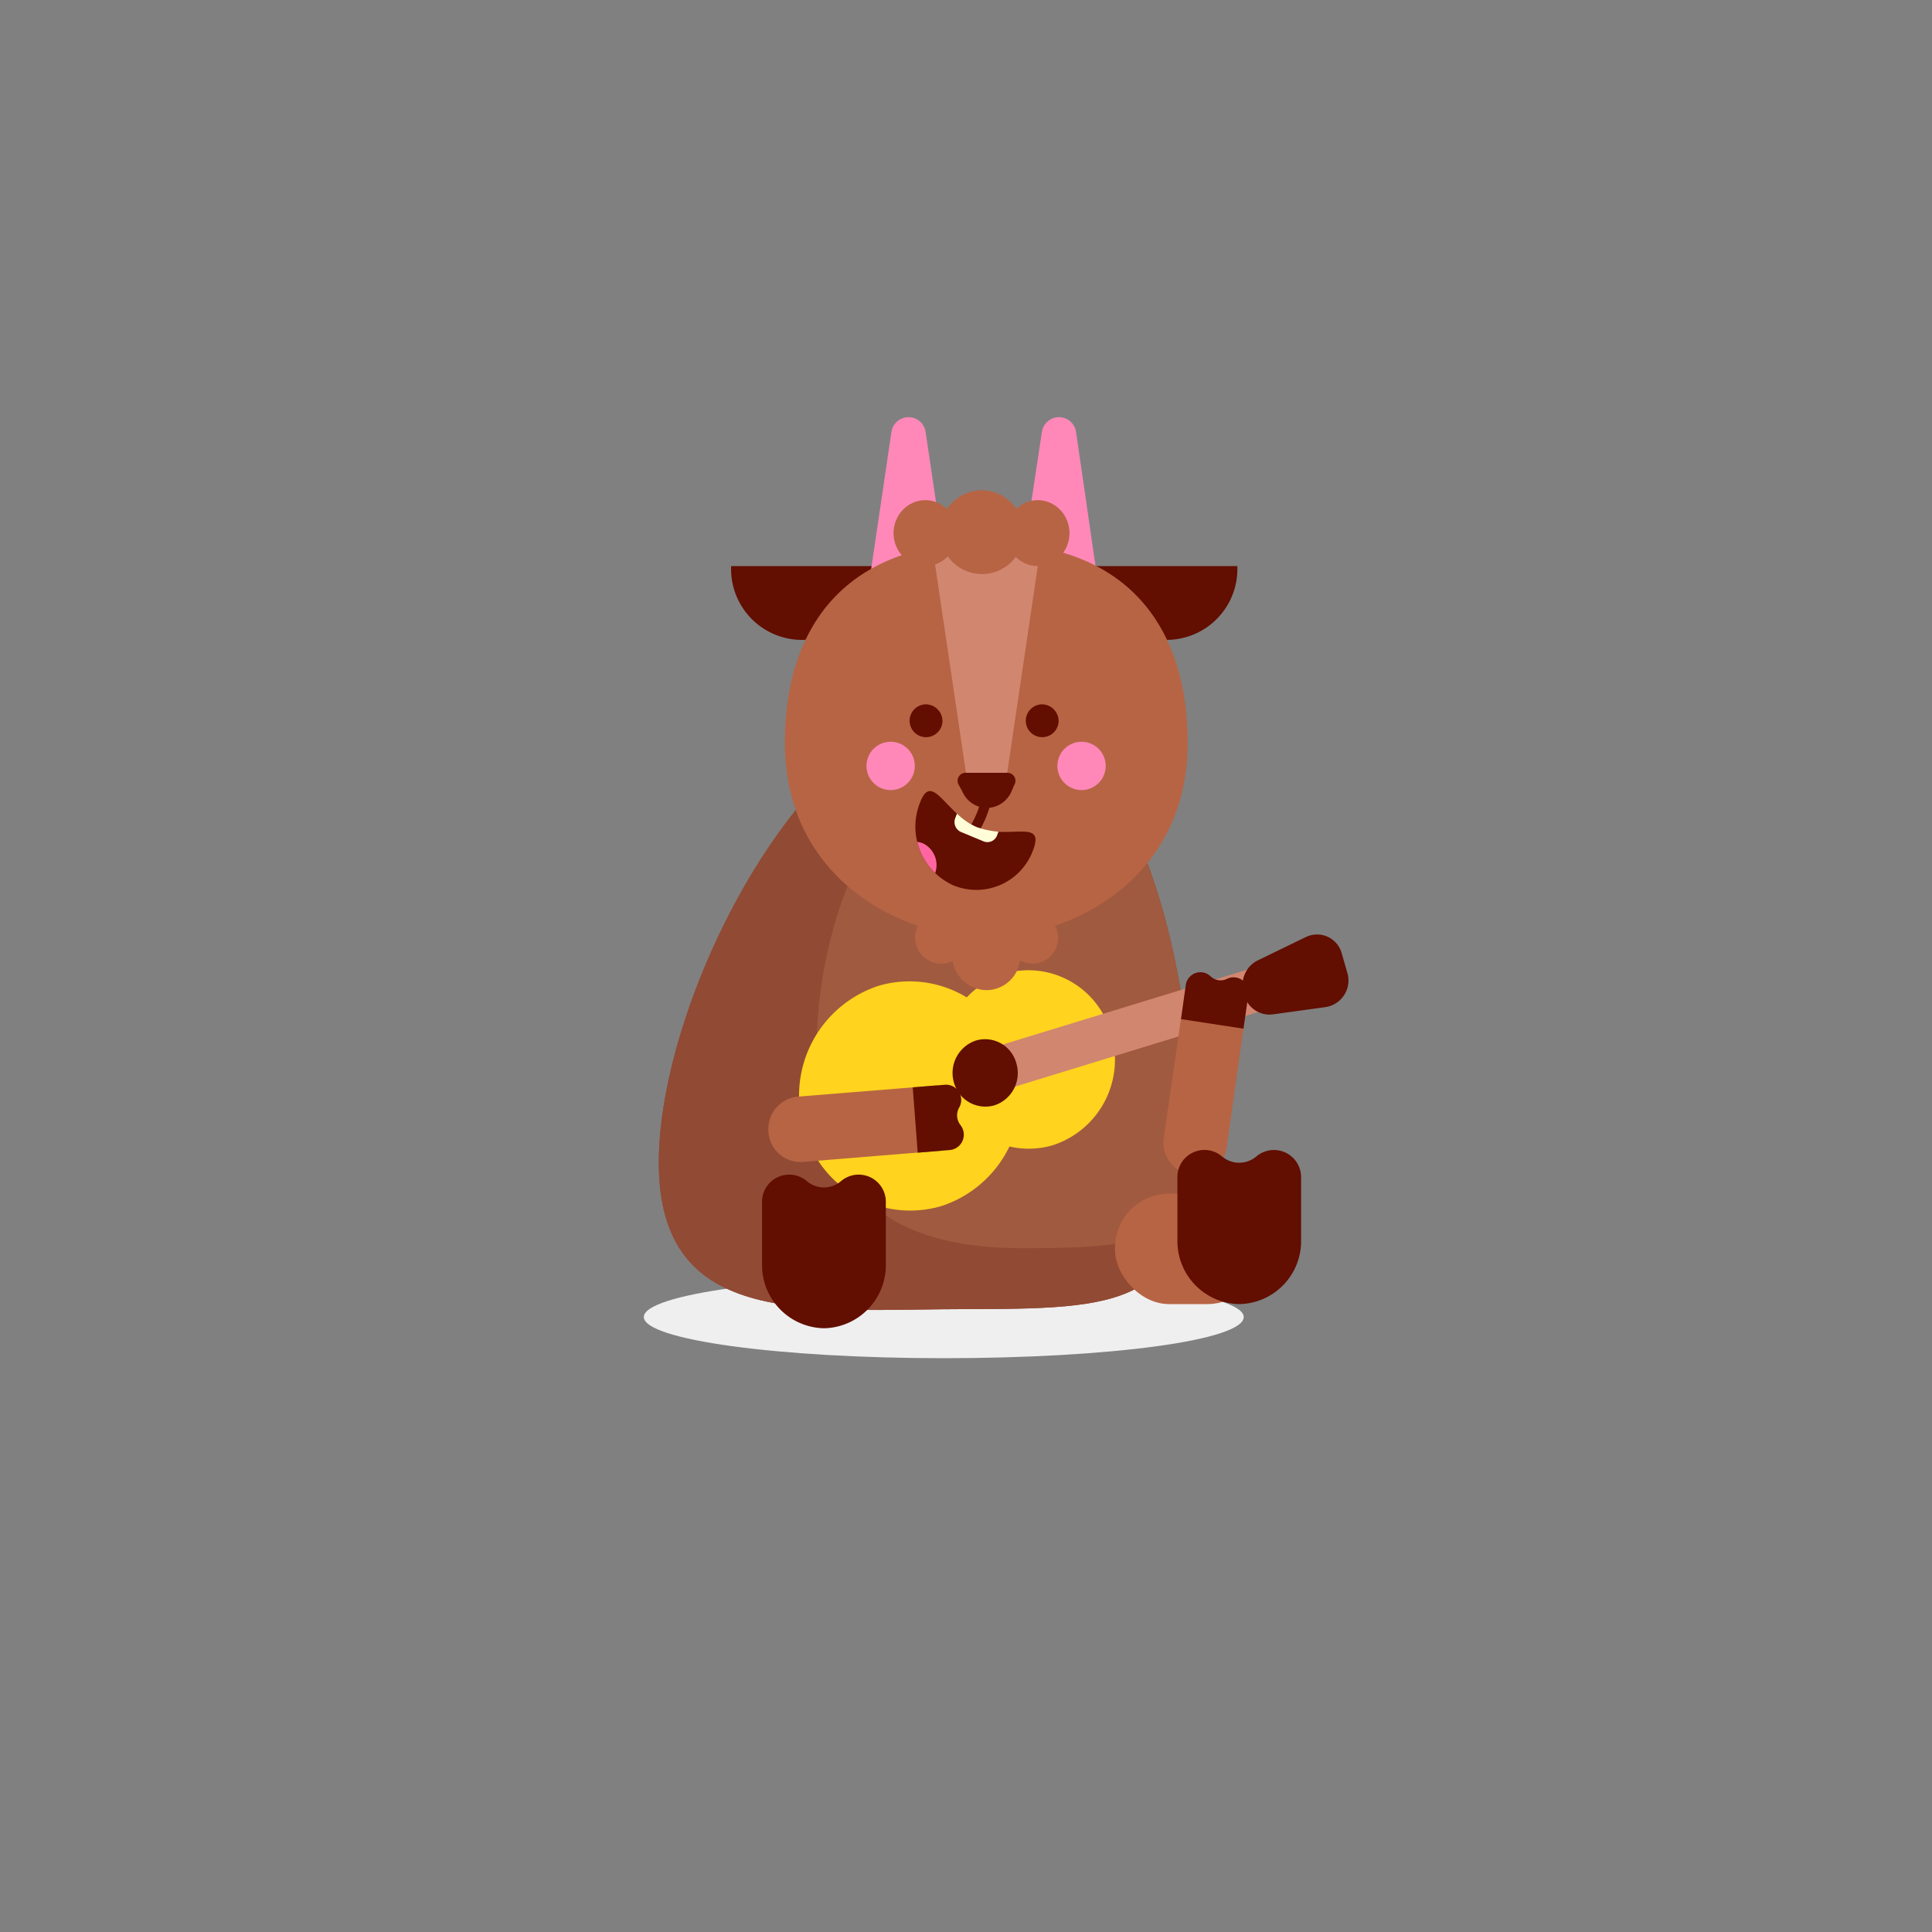 <svg id="Layer_1" data-name="Layer 1" xmlns="http://www.w3.org/2000/svg" xmlns:xlink="http://www.w3.org/1999/xlink" viewBox="0 0 160 160"><rect x="0" y="0" width="160" height="160" fill="#808080" stroke="none"/><defs><style>.cls-1{fill:none;}.cls-2{fill:#efefef;}.cls-3{fill:#620e00;}.cls-4{fill:#ff88b9;}.cls-5{fill:#99432b;}.cls-6{fill:#914a34;}.cls-7{clip-path:url(#clip-path);}.cls-8{fill:#a05a3f;}.cls-9{fill:#b76444;}.cls-10{fill:#d1866f;}.cls-11{fill:#ffd31e;}.cls-12{clip-path:url(#clip-path-2);}.cls-13{fill:#fffed9;}.cls-14{fill:#ff66a1;}</style><clipPath id="clip-path"><path class="cls-1" d="M54.56,96.28c0,13.91,12.58,12.13,26,12.13s18.23-.66,18.23-14.57S94,58,80.56,58s-26,24.34-26,38.25"/></clipPath><clipPath id="clip-path-2"><path class="cls-1" d="M85.55,70.42A5,5,0,0,1,79,73.34a5.33,5.33,0,0,1-2.82-6.84c1-2.7,2.11.88,4.71,2a7.39,7.39,0,0,0,3,.38c1.4,0,2.32-.07,1.69,1.58"/></clipPath></defs><title>Artboard 57</title><path class="cls-2" d="M103,109.07c0-1.88-11.12-3.4-24.84-3.4s-24.84,1.52-24.84,3.4,11.12,3.41,24.84,3.41S103,111,103,109.07Z"/><path class="cls-3" d="M90.74,46.88a5.87,5.87,0,1,0,11.73,0Z"/><path class="cls-3" d="M60.55,46.88a5.87,5.87,0,1,0,11.73,0Z"/><path class="cls-4" d="M73.83,35.74,71.59,50.89H78.9L76.65,35.74A1.43,1.43,0,0,0,73.83,35.74Z"/><path class="cls-4" d="M86.29,35.74,84,50.89h7.31L89.11,35.74A1.43,1.43,0,0,0,86.29,35.74Z"/><path class="cls-5" d="M54.56,96.28c0,13.91,12.58,12.13,26,12.13s18.23-.66,18.23-14.57S94,58,80.56,58,54.56,82.37,54.56,96.28Z"/><path class="cls-6" d="M54.56,96.28c0,13.91,12.58,12.13,26,12.13s18.23-.66,18.23-14.57S94,58,80.56,58,54.56,82.37,54.56,96.28Z"/><g class="cls-7"><path class="cls-8" d="M67.62,87c0,11.59,5.82,16.37,17,16.37s15.2-.55,15.2-12.15-4-29.85-15.2-29.85S67.62,75.35,67.62,87Z"/></g><path class="cls-9" d="M98.36,61.51c0,11.31-9.68,16.14-16.67,16.14S65,72.82,65,61.51c0-9.65,5.06-16.58,16.67-16.58C93.9,44.93,98.36,52.51,98.36,61.51Z"/><path class="cls-10" d="M83.43,63.89,86.2,45.15h-9l2.78,18.74A1.77,1.77,0,0,0,83.43,63.89Z"/><path class="cls-11" d="M66.57,93.45a9.56,9.56,0,0,1,6.19-11.81,9.12,9.12,0,0,1,11.38,6.42A9.55,9.55,0,0,1,78,99.87,9.11,9.11,0,0,1,66.57,93.45Z"/><path class="cls-11" d="M78.33,89.85a7.46,7.46,0,0,1,4.82-9.21,7.11,7.11,0,0,1,8.88,5,7.45,7.45,0,0,1-4.83,9.2A7.1,7.1,0,0,1,78.33,89.85Z"/><polygon class="cls-10" points="109.33 82.24 82.06 90.6 81.06 87.11 108.33 78.76 109.33 82.24"/><path class="cls-3" d="M105.46,84l4.34-.6a2.23,2.23,0,0,0,1.78-2.84L111.13,79a2.12,2.12,0,0,0-3-1.39l-4,1.94a2.28,2.28,0,0,0-1.14,2.65l.06.22A2.16,2.16,0,0,0,105.46,84Z"/><path class="cls-3" d="M79,89.65a2.83,2.83,0,0,1,1.83-3.48,2.68,2.68,0,0,1,3.34,1.89,2.81,2.81,0,0,1-1.82,3.48A2.7,2.7,0,0,1,79,89.65Z"/><path class="cls-9" d="M77.57,89.89l.4,5.4-11.52.94a2.66,2.66,0,0,1-2.81-2.5,2.69,2.69,0,0,1,2.41-2.91Z"/><path class="cls-3" d="M79.43,91.73h0a1.3,1.3,0,0,0,.11,1.44,1.28,1.28,0,0,1-.86,2.07L76,95.46l-.41-5.41,2.73-.22A1.26,1.26,0,0,1,79.43,91.73Z"/><path class="cls-9" d="M98.1,82.32l5.17.79L101.59,95a2.62,2.62,0,0,1-3,2.28,2.69,2.69,0,0,1-2.21-3.07Z"/><path class="cls-3" d="M100.25,80.85h0a1.19,1.19,0,0,0,1.37.21,1.24,1.24,0,0,1,1.76,1.32l-.4,2.81-5.17-.79.39-2.81A1.22,1.22,0,0,1,100.25,80.85Z"/><path class="cls-3" d="M78.05,59.74a1.36,1.36,0,1,1-1.36-1.41A1.39,1.39,0,0,1,78.05,59.74Z"/><path class="cls-3" d="M87.67,59.74a1.36,1.36,0,1,1-1.36-1.41A1.39,1.39,0,0,1,87.67,59.74Z"/><path class="cls-3" d="M81.69,66.91h0a2.24,2.24,0,0,1-2-1.38L79.4,65A.66.66,0,0,1,80,64h3.44A.66.66,0,0,1,84,65l-.24.56A2.25,2.25,0,0,1,81.69,66.91Z"/><path class="cls-3" d="M81.28,66.05v0a7,7,0,0,1-.79,2.13.43.43,0,0,0,.15.58.42.42,0,0,0,.57-.15,8.21,8.21,0,0,0,.91-2.46.44.44,0,0,0-.35-.49.43.43,0,0,0-.48.35Z"/><path class="cls-3" d="M85.55,70.42A5,5,0,0,1,79,73.34a5.33,5.33,0,0,1-2.82-6.84c1-2.7,2.11.88,4.71,2S86.59,67.72,85.55,70.42Z"/><g class="cls-12"><path class="cls-13" d="M81.46,69.68l-1.88-.78a.9.9,0,0,1-.47-1.15l1.28-3.32a.85.85,0,0,1,1.11-.5l1.88.78a.91.91,0,0,1,.47,1.15l-1.28,3.33A.85.85,0,0,1,81.46,69.68Z"/><path class="cls-14" d="M74.49,74.81h0a2,2,0,0,1-1-2.51L74,70.92a1.86,1.86,0,0,1,2.43-1.08,2,2,0,0,1,1,2.51l-.53,1.38A1.85,1.85,0,0,1,74.49,74.81Z"/></g><path class="cls-4" d="M75.76,63.43a2,2,0,1,1-2-2A2,2,0,0,1,75.76,63.43Z"/><path class="cls-4" d="M91.57,63.43a2,2,0,1,1-2-2A2,2,0,0,1,91.57,63.43Z"/><path class="cls-9" d="M78.86,79.05A2.82,2.82,0,1,1,81.68,82,2.87,2.87,0,0,1,78.86,79.05Z"/><path class="cls-9" d="M75.78,77.59a2.14,2.14,0,1,1,2.14,2.22A2.18,2.18,0,0,1,75.78,77.59Z"/><path class="cls-9" d="M83.35,77.59a2.14,2.14,0,1,1,2.14,2.22A2.19,2.19,0,0,1,83.35,77.59Z"/><path class="cls-9" d="M84.79,44.19a3.47,3.47,0,1,1-3.47-3.59A3.54,3.54,0,0,1,84.79,44.19Z"/><ellipse class="cls-9" cx="85.94" cy="44.15" rx="2.63" ry="2.73"/><ellipse class="cls-9" cx="76.63" cy="44.15" rx="2.63" ry="2.73"/><rect class="cls-9" x="92.34" y="98.85" width="12.12" height="9.15" rx="4.49" ry="4.49"/><path class="cls-3" d="M102.63,108h0a5.21,5.21,0,0,1-5.12-5.31V97.56a2.24,2.24,0,0,1,3.68-1.8,2.2,2.2,0,0,0,2.87,0,2.25,2.25,0,0,1,3.69,1.8v5.12A5.21,5.21,0,0,1,102.63,108Z"/><path class="cls-3" d="M68.24,110h0a5.23,5.23,0,0,1-5.13-5.31V99.6a2.25,2.25,0,0,1,3.69-1.8,2.18,2.18,0,0,0,2.87,0,2.25,2.25,0,0,1,3.69,1.8v5.13A5.22,5.22,0,0,1,68.24,110Z"/></svg>